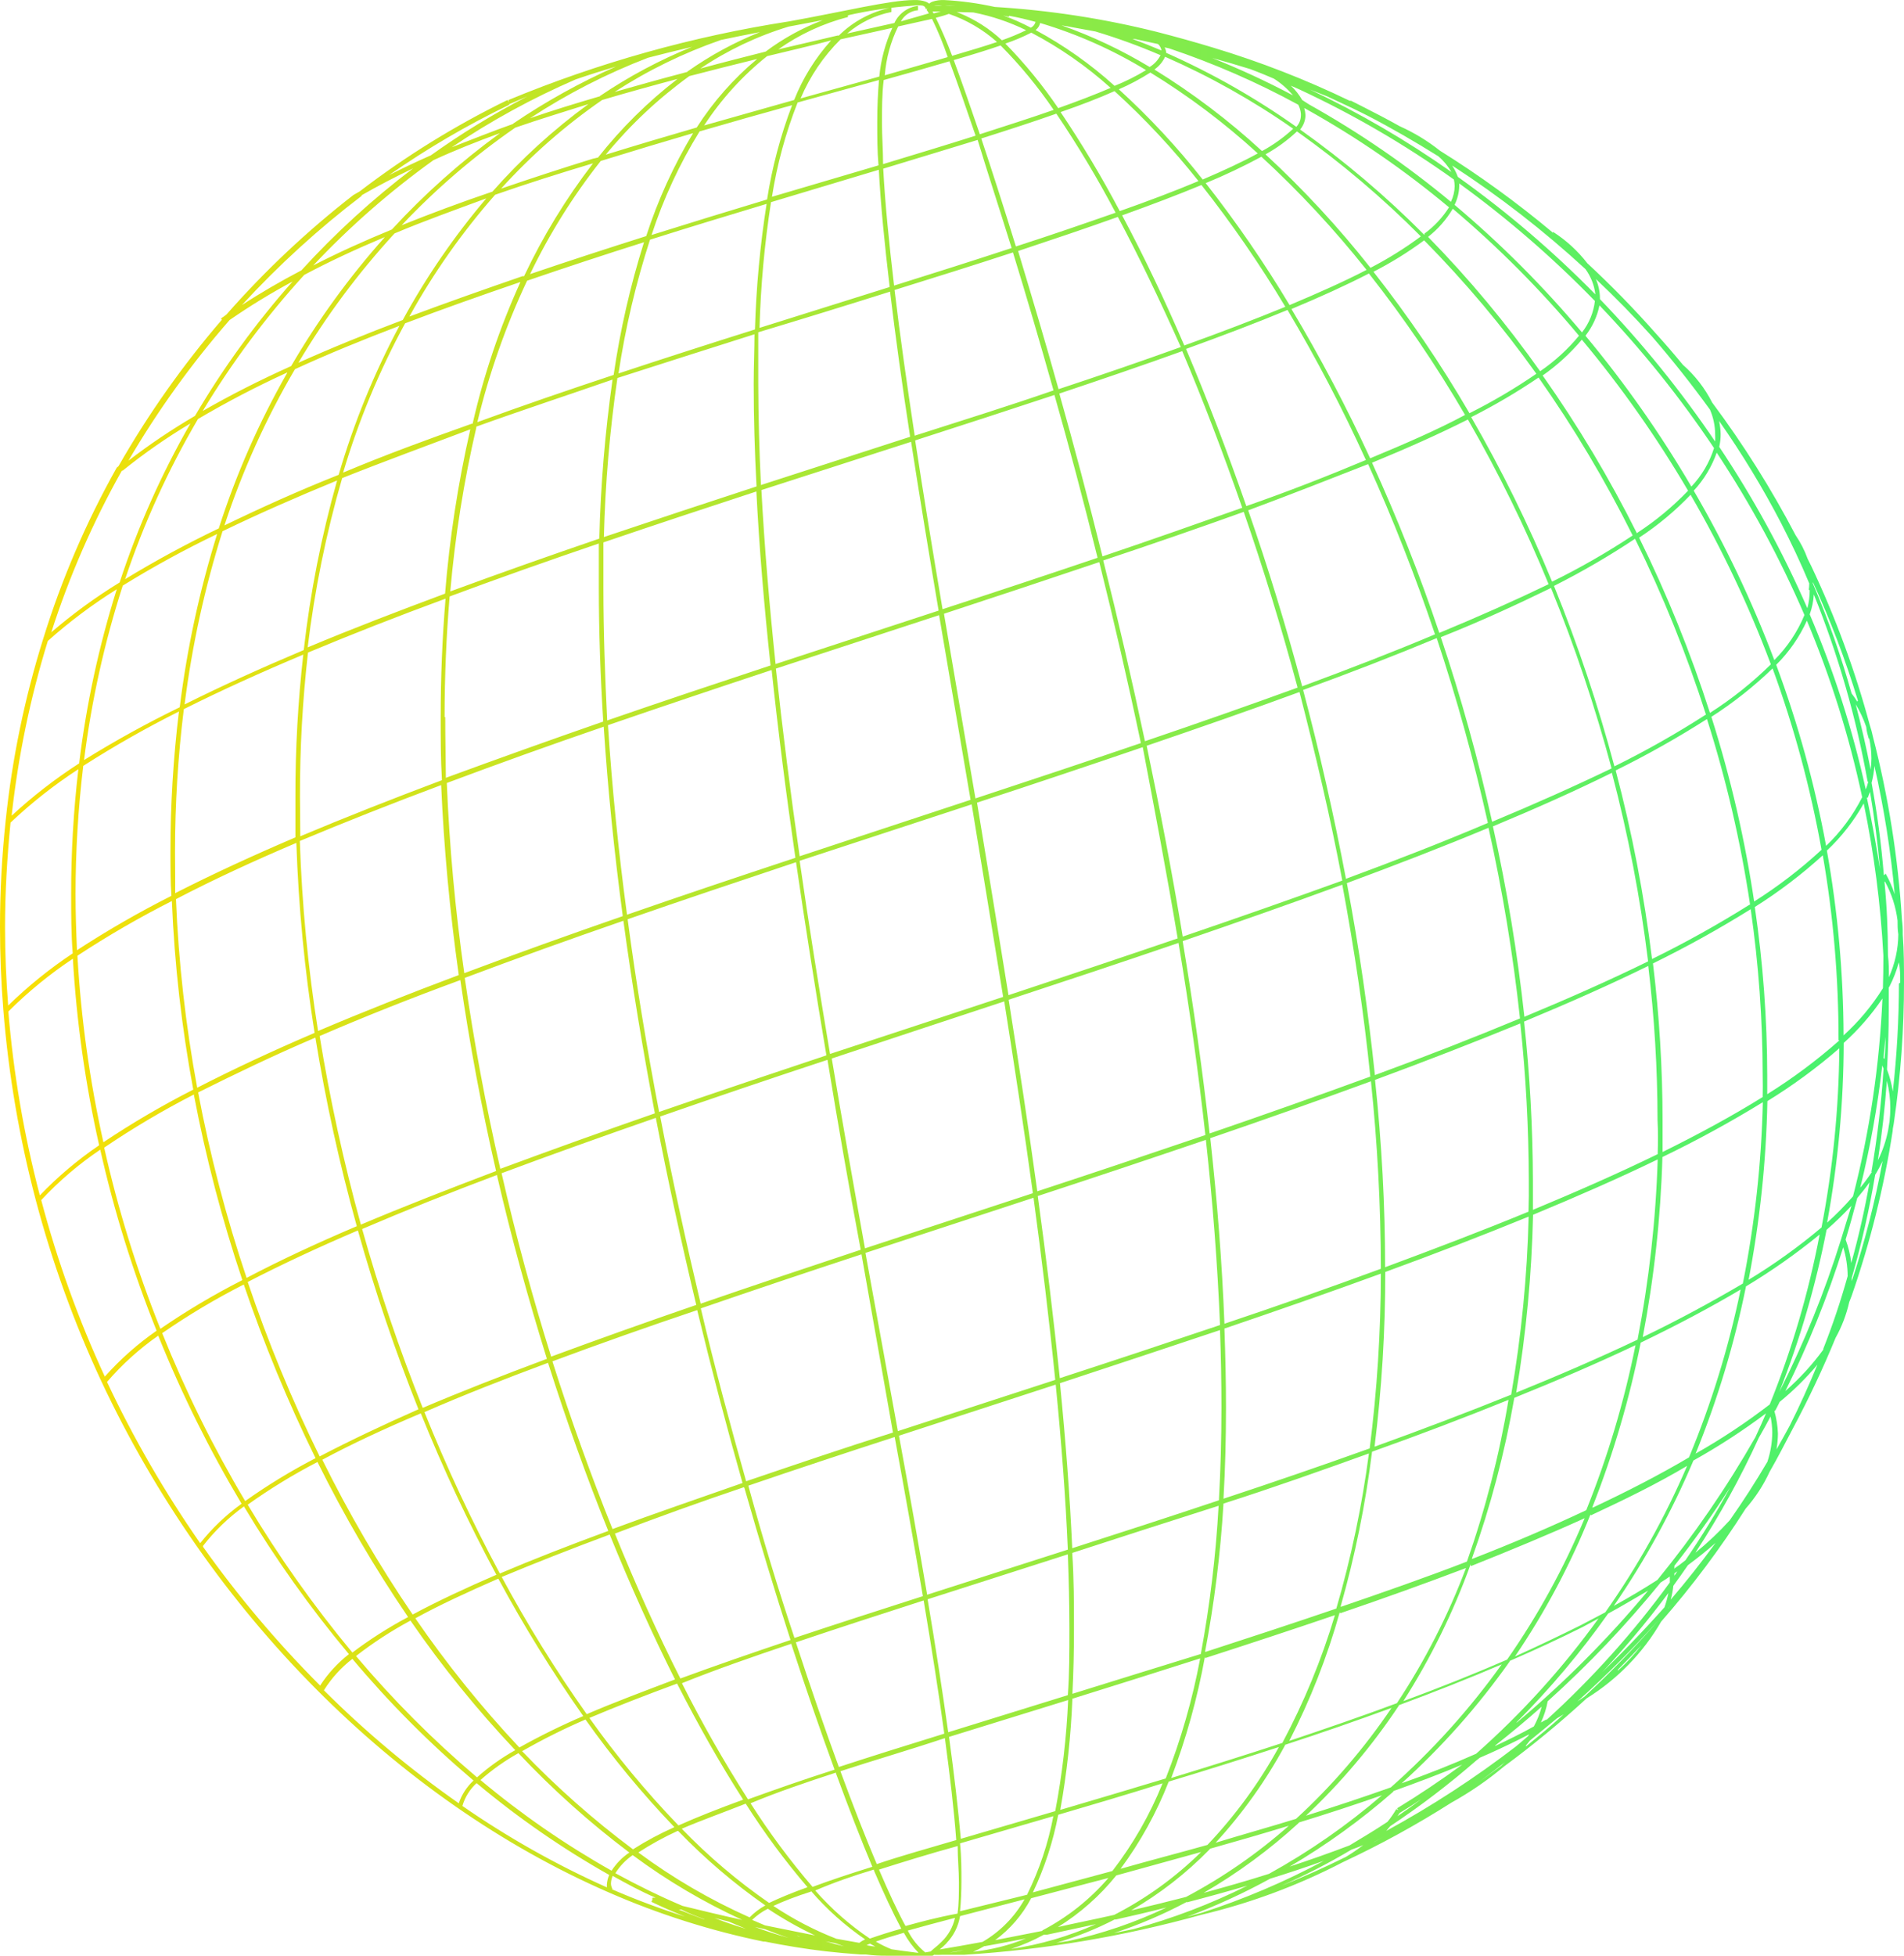<svg width="300" height="308" viewBox="0 0 300 308" fill="none" xmlns="http://www.w3.org/2000/svg">
<path d="M278.823 231.791C280.137 229.514 281.303 227.213 282.543 224.861C285.006 220.258 287.229 215.539 289.213 210.704C290.198 208.936 290.925 207.035 291.37 205.061L291.742 204.096C294.683 195.647 296.85 186.948 298.215 178.108C298.215 177.663 298.363 177.217 298.413 176.747C299.475 169.461 300.006 162.107 300 154.744C300 152.269 300 149.794 299.802 147.146V146.923C299.811 146.236 299.769 145.55 299.678 144.869C299.078 135.143 297.55 125.496 295.115 116.06C294.987 115.439 294.822 114.828 294.619 114.228C292.297 105.594 289.201 97.187 285.369 89.107L284.824 88.018C284.348 86.697 283.706 85.441 282.915 84.28C279.097 76.98 274.702 69.994 269.772 63.391C268.628 61.136 267.063 59.119 265.16 57.451C263.82 55.818 262.432 54.209 261.018 52.65C257.572 48.74 253.931 45.006 250.107 41.463C248.602 39.516 246.774 37.842 244.702 36.513V36.661C239.076 31.945 233.126 27.628 226.897 23.741C224.951 22.195 222.818 20.898 220.549 19.88C218.565 18.767 216.556 17.727 214.548 16.712L212.886 15.871H212.663C205.728 12.524 198.539 9.727 191.164 7.505C188.238 6.614 185.287 5.798 182.311 5.03C173.929 2.932 165.371 1.615 156.745 1.095C154.118 0.512 151.447 0.147 148.76 0.006C148.12 -0.021 147.481 0.071 146.876 0.278C146.702 0.348 146.542 0.448 146.404 0.575C146.254 0.453 146.087 0.353 145.908 0.278C145.304 0.067 144.664 -0.026 144.024 0.006C140.23 0.006 132.642 1.887 124.31 3.372C109.138 5.722 94.303 9.876 80.121 15.747V16.044L79.972 15.747C71.739 19.759 63.93 24.585 56.662 30.152L55.67 30.721C48.427 36.346 41.735 42.644 35.684 49.531C35.411 49.754 35.113 49.952 34.816 50.15L34.965 50.348C28.807 57.499 23.351 65.223 18.672 73.415L18.4 73.638C13.584 82.203 9.693 91.254 6.795 100.64C3.879 109.949 1.902 119.526 0.893 129.227C0.297 134.809 -0.001 140.418 1.11976e-06 146.032C1.11976e-06 150.363 0.174 154.695 0.521 159.001C2.139 179.293 7.38 199.133 15.994 217.585C33.03 253.893 62.316 283.42 95.966 298.048C103.782 301.463 111.936 304.051 120.293 305.77H120.541C123.739 306.413 126.938 306.933 130.112 307.304C131.923 307.502 133.758 307.675 135.593 307.799H136.411C137.537 307.949 138.672 308.015 139.808 307.997H144.941H145.313H145.71H145.859H146.702H146.9C146.9 307.997 147.049 307.997 147.148 307.849C147.578 307.873 148.008 307.873 148.438 307.849H150.124H151.909C164.543 307.057 177.059 304.95 189.254 301.562C197.007 299.725 204.503 296.94 211.572 293.271C217.473 290.516 223.188 287.383 228.682 283.89C231.608 282.266 234.373 280.369 236.94 278.223C241.489 274.874 245.851 271.28 250.008 267.456C254.853 264.453 258.881 260.305 261.737 255.378C266.625 249.794 271.076 243.845 275.054 237.583C276.585 235.845 277.855 233.894 278.823 231.791ZM249.636 267.209L248.545 267.951C253.035 263.924 257.298 259.652 261.316 255.156C257.65 259.387 253.751 263.411 249.636 267.209ZM236.518 278.099L233.121 280.574C234.783 279.336 236.419 278.099 238.081 276.762C237.56 277.109 237.064 277.554 236.518 278.099ZM189.23 301.265L187.047 301.859C191.542 300.178 195.909 298.176 200.116 295.87C202.943 294.995 205.77 294.055 208.596 293.048C202.411 296.365 195.937 299.115 189.254 301.265H189.23ZM12.2 150.512C16.993 147.363 21.961 144.488 27.079 141.899C27.494 151.866 28.621 161.792 30.451 171.599C25.572 174.082 20.844 176.85 16.292 179.89C14.135 170.224 12.766 160.399 12.2 150.512ZM15.622 180.361C12.239 182.659 9.105 185.305 6.274 188.256C3.784 178.765 2.124 169.076 1.314 159.298C4.422 156.2 7.827 153.415 11.481 150.982C12.06 160.871 13.445 170.696 15.622 180.361ZM11.903 140.76C11.908 134.027 12.314 127.299 13.118 120.614C17.99 117.497 23.022 114.639 28.195 112.05C27.299 119.383 26.852 126.764 26.856 134.152C26.856 136.454 26.856 138.78 27.005 141.082C21.891 143.662 16.924 146.521 12.126 149.646C12.002 146.7 11.903 143.755 11.903 140.785V140.76ZM19.342 74.108C22.718 71.388 26.281 68.906 30.005 66.683C25.44 74.631 21.701 83.024 18.846 91.73C15.054 94.054 11.455 96.678 8.084 99.576C10.923 90.745 14.645 82.221 19.193 74.133L19.342 74.108ZM214.3 17.628L215.54 18.247C219.309 20.202 222.979 22.331 226.624 24.608C227.451 25.305 228.148 26.143 228.682 27.083C221.635 22.114 214.167 17.766 206.365 14.089L209.117 15.178L213.134 17.059L214.3 17.628ZM294.371 123.089C294.276 123.512 294.144 123.926 293.974 124.326C291.901 114.88 288.945 105.65 285.146 96.754C285.508 95.742 285.725 94.684 285.791 93.611C289.631 103.126 292.473 113.013 294.272 123.113L294.371 123.089ZM294.52 116.307C294.747 117.34 294.864 118.393 294.867 119.45C294.864 120.038 294.822 120.625 294.743 121.208C294.073 117.767 293.28 114.327 292.387 110.912C293.066 112.038 293.623 113.232 294.049 114.476C294.098 115.119 294.272 115.738 294.445 116.332L294.52 116.307ZM296.999 138.83C298.043 140.732 298.716 142.815 298.983 144.968C298.983 145.686 298.983 146.428 299.107 147.146C299.082 149.476 298.575 151.776 297.619 153.903C297.619 152.739 297.619 151.626 297.471 150.462C297.471 146.601 297.297 142.716 296.925 138.854L296.999 138.83ZM297.719 176.623L297.495 178.009C297.172 179.65 296.63 181.24 295.884 182.737C296.528 178.579 296.999 174.42 297.297 170.213C297.664 171.619 297.848 173.066 297.843 174.519C297.839 175.222 297.798 175.925 297.719 176.623ZM291.693 198.898C291.545 197.638 291.246 196.399 290.8 195.211C291.47 193.033 292.065 190.855 292.635 188.677C293.329 187.86 293.974 187.043 294.569 186.202C293.809 190.525 292.85 194.757 291.693 198.898ZM267.218 244.389C270.974 238.65 274.29 232.635 277.137 226.396C277.781 225.307 278.377 224.193 278.972 223.079C279.141 223.894 279.232 224.723 279.244 225.554C279.233 227.136 278.974 228.706 278.476 230.207C276.624 233.359 274.649 236.428 272.549 239.414C270.883 241.243 269.085 242.947 267.168 244.513L267.218 244.389ZM27.575 134.177C27.575 126.656 28.039 119.143 28.963 111.679C34.89 108.709 41.189 105.863 47.785 103.09C46.948 110.486 46.535 117.923 46.545 125.366C46.545 127.519 46.545 129.697 46.545 131.875C39.874 134.721 33.526 137.642 27.6 140.661C27.624 138.557 27.575 136.379 27.575 134.177ZM124.806 16.564C122.976 21.363 121.654 26.34 120.863 31.414C114.945 33.196 108.878 35.06 102.662 37.008C104.528 31.291 107.067 25.817 110.225 20.697C115.217 19.245 120.078 17.867 124.806 16.564ZM149.603 9.659C150.868 13.074 152.257 17.084 153.72 21.365C149.058 22.851 144.173 24.311 139.139 25.845C139.139 23.593 138.965 21.44 138.965 19.385C138.965 17.331 138.965 14.732 139.238 12.604C142.908 11.589 146.38 10.599 149.578 9.659H149.603ZM284.328 96.829C283.227 99.494 281.608 101.917 279.567 103.957C276.087 94.725 271.841 85.801 266.871 77.276C268.473 75.546 269.705 73.508 270.491 71.287C275.843 79.376 280.466 87.923 284.303 96.829H284.328ZM293.429 125.514C291.981 128.386 290.052 130.989 287.725 133.211C285.936 123.498 283.306 113.959 279.864 104.699C281.886 102.693 283.525 100.337 284.7 97.745C288.467 106.708 291.381 116.006 293.404 125.514H293.429ZM290.081 195.186C287.512 203.443 284.261 211.473 280.36 219.194C283.618 210.933 286.108 202.391 287.8 193.676C289.171 192.483 290.479 191.219 291.718 189.889C291.147 191.671 290.627 193.429 290.081 195.186ZM261.142 248.819C258.985 250.205 256.704 251.567 254.273 252.903C259.22 245.715 263.424 238.044 266.821 230.009C270.794 227.793 274.613 225.312 278.253 222.584C277.732 223.847 277.161 225.059 276.591 226.322C272.076 234.236 266.908 241.761 261.142 248.819ZM240.759 273.421L238.899 275.005C232.432 279.98 225.583 284.44 218.416 288.345L219.036 287.603C223.779 284.453 228.31 280.997 232.6 277.257L233.171 276.812L234.807 276.094C236.94 275.129 238.998 274.139 240.957 273.124L240.759 273.421ZM220.524 285.524C221.665 284.831 222.83 284.088 223.946 283.346C222.731 284.262 221.466 285.153 220.202 286.019L220.524 285.524ZM164.234 304.087L156.795 305.547C159.167 303.805 161.11 301.545 162.473 298.939L174.649 295.746C171.733 299.135 168.199 301.941 164.234 304.012V304.087ZM145.784 307.477C144.632 306.539 143.694 305.366 143.032 304.037C145.214 303.418 147.743 302.75 150.471 302.032C150.159 303.455 149.435 304.755 148.388 305.77C147.973 306.183 147.535 306.571 147.074 306.933L146.628 307.329L145.784 307.477ZM118.507 302.354C119.24 301.646 120.076 301.054 120.987 300.597C123.358 302.182 125.845 303.589 128.426 304.804L125.822 304.285L120.541 303.22L118.507 302.354ZM47.264 125.465C47.246 117.881 47.668 110.303 48.529 102.769C55.439 99.881 62.663 97.052 70.202 94.279C69.689 100.417 69.433 106.646 69.433 112.966C69.433 116.233 69.433 119.525 69.631 122.866C61.87 125.786 54.431 128.707 47.314 131.702C47.314 129.598 47.264 127.519 47.264 125.465ZM203.736 15.029C199.607 12.835 195.36 10.869 191.015 9.139C193.024 9.683 195.057 10.277 197.041 10.896C198.281 11.366 199.521 11.861 200.711 12.381C201.85 13.103 202.871 13.996 203.736 15.029ZM248.793 52.872C247.025 55.015 244.963 56.898 242.668 58.466C237.355 50.956 231.451 43.88 225.012 37.305C226.575 36.082 227.895 34.58 228.906 32.874C236.1 38.956 242.753 45.647 248.793 52.872ZM229.178 32.28C229.636 31.363 229.89 30.359 229.922 29.335C229.922 29.186 229.922 29.038 229.922 28.89C237.567 34.436 244.719 40.63 251.298 47.403C251.088 49.208 250.384 50.92 249.264 52.353C243.162 45.088 236.442 38.364 229.178 32.255V32.28ZM289.783 163.877C286.248 167 282.457 169.824 278.451 172.317C278.451 171.327 278.451 170.337 278.451 169.371C278.439 160.492 277.784 151.625 276.492 142.839C280.297 140.446 283.882 137.721 287.204 134.696C288.869 144.301 289.699 154.031 289.684 163.778L289.783 163.877ZM267.168 228.92C270.627 220.408 273.284 211.591 275.103 202.586C279.164 200.147 283.043 197.417 286.709 194.419C284.969 203.572 282.336 212.533 278.848 221.174C275.143 224.028 271.24 226.617 267.168 228.92ZM162.746 298.023C164.592 294.133 165.933 290.025 166.738 285.796C172.045 284.237 177.525 282.628 183.179 280.846C181.19 285.79 178.528 290.437 175.269 294.657L162.746 298.023ZM151.265 300.993C151.413 299.508 151.488 297.924 151.488 296.216C151.488 294.508 151.488 292.405 151.265 290.301L165.97 286.019C165.155 290.312 163.762 294.474 161.828 298.394L151.265 300.993ZM70.053 112.892C70.053 106.481 70.326 100.145 70.846 93.933C78.633 91.037 86.494 88.265 94.354 85.592C94.354 87.919 94.354 90.245 94.354 92.621C94.354 99.477 94.602 106.481 95.049 113.634C86.783 116.505 78.517 119.459 70.251 122.495C70.227 119.351 70.152 116.159 70.152 112.966L70.053 112.892ZM75.012 67.203C82.204 64.604 89.395 62.253 96.512 59.778C95.334 68.08 94.638 76.443 94.429 84.825C86.593 87.498 78.765 90.27 70.946 93.141C71.707 84.434 73.082 75.791 75.062 67.277L75.012 67.203ZM118.879 52.551C118.879 55.026 118.755 57.748 118.755 60.421C118.755 65.668 118.904 71.064 119.202 76.608C111.217 79.215 103.199 81.871 95.148 84.577C95.361 76.194 96.073 67.83 97.281 59.53C104.596 57.179 111.812 54.877 118.929 52.625L118.879 52.551ZM140.23 45.843C141.106 53.12 142.164 60.768 143.404 68.787L119.896 76.385C119.631 70.907 119.491 65.586 119.474 60.421C119.474 57.674 119.474 54.976 119.474 52.328C126.641 50.175 133.534 48.046 140.279 45.918L140.23 45.843ZM183.005 7.951C181.493 7.307 179.955 6.689 178.443 6.144H178.815L182.46 6.936C182.754 7.201 182.947 7.56 183.005 7.951ZM223.872 37.23C221.364 39.091 218.711 40.746 215.937 42.18C210.902 35.799 205.372 29.824 199.397 24.311C201.193 23.315 202.858 22.101 204.356 20.697C211.325 25.638 217.854 31.17 223.872 37.23ZM242.073 58.862C238.708 61.173 235.187 63.249 231.534 65.074C227.015 57.309 221.961 49.865 216.408 42.799C219.201 41.371 221.872 39.715 224.392 37.849C230.834 44.375 236.746 51.401 242.073 58.862ZM257.249 84.33C253.177 87.023 248.936 89.453 244.553 91.606C240.885 82.696 236.627 74.039 231.807 65.693C235.476 63.844 239.021 61.761 242.42 59.456C247.986 67.361 252.943 75.676 257.249 84.33ZM268.73 112.57C264.104 115.548 259.31 118.258 254.373 120.688C251.797 111.027 248.616 101.538 244.85 92.275C249.253 90.058 253.518 87.579 257.621 84.85C262.034 93.8 265.772 103.065 268.805 112.57H268.73ZM275.674 142.468C270.702 145.588 265.57 148.447 260.299 151.032C259.066 141.014 257.152 131.091 254.571 121.331C259.51 118.899 264.312 116.197 268.954 113.238C271.992 122.786 274.264 132.56 275.748 142.468H275.674ZM250.876 237.41C254.195 229.001 256.752 220.312 258.514 211.447C264.118 208.749 269.375 205.977 274.26 203.081C272.393 212.129 269.669 220.98 266.127 229.514C261.44 232.286 256.332 234.91 251 237.41H250.876ZM231.906 245.478C234.86 237.237 237.1 228.758 238.601 220.134C245.297 217.436 251.694 214.689 257.695 211.843C255.915 220.725 253.317 229.425 249.934 237.83C244.247 240.503 238.279 243.053 232.03 245.478H231.906ZM211.225 253.027C213.503 245.031 215.161 236.873 216.184 228.623C223.624 225.975 230.716 223.277 237.684 220.456C236.248 229.119 234.057 237.641 231.137 245.924C224.74 248.399 218.119 250.701 211.349 253.027H211.225ZM189.874 260.13C191.34 252.42 192.309 244.625 192.776 236.791C200.537 234.316 208.2 231.593 215.689 228.896C214.606 237.157 212.889 245.324 210.555 253.324C203.811 255.626 196.942 257.878 189.998 260.13H189.874ZM95.074 92.695C95.074 90.22 95.074 87.745 95.074 85.419C103.133 82.672 111.167 80.023 119.177 77.4C119.623 86.211 120.392 95.344 121.409 104.798C112.804 107.645 104.199 110.516 95.669 113.461C95.322 106.407 95.074 99.452 95.074 92.695ZM176.137 34.161C179.509 40.497 182.782 47.353 186.056 54.654C180.005 56.832 173.582 59.043 166.788 61.288C164.655 53.64 162.498 46.437 160.415 39.532C165.92 37.701 171.227 35.919 176.137 34.161ZM163.167 4.733C163.536 4.463 163.792 4.066 163.887 3.62C169.746 5.369 175.355 7.865 180.575 11.045C178.994 12.006 177.335 12.834 175.616 13.52C171.835 10.102 167.656 7.152 163.167 4.733ZM168.127 4.139L172.591 4.956C176.082 6.002 179.51 7.25 182.857 8.693C182.47 9.458 181.877 10.101 181.146 10.55C176.751 7.899 172.099 5.702 167.259 3.991L168.127 4.139ZM181.245 11.416C187.286 15.114 192.958 19.382 198.181 24.162C195.702 25.523 192.8 26.86 189.502 28.271C185.498 23.179 181.077 18.427 176.285 14.064C178.014 13.314 179.681 12.429 181.27 11.416H181.245ZM261.167 181.771C255.067 184.741 248.496 187.637 241.528 190.533C241.528 188.998 241.528 187.464 241.528 185.905C241.505 177.545 241.042 169.193 240.139 160.882C247.107 157.986 253.653 155.091 259.704 152.121C260.671 160.178 261.159 168.285 261.167 176.4C261.266 178.207 261.242 179.989 261.192 181.771H261.167ZM168.97 266.739C169.144 263.422 169.218 260.007 169.218 256.517C169.218 252.631 169.218 248.646 168.945 244.562C176.533 242.087 184.245 239.612 192.007 237.137C191.573 244.969 190.637 252.765 189.205 260.477C182.361 262.581 175.616 264.684 168.995 266.739H168.97ZM149.405 272.802C148.479 266.202 147.396 259.223 146.156 251.864L168.251 244.785C168.4 248.795 168.499 252.705 168.499 256.517C168.499 260.328 168.499 263.571 168.251 266.961L149.405 272.802ZM147.967 96.878C149.578 106.432 151.265 116.134 152.926 125.96L125.996 134.845C124.558 124.945 123.31 115.094 122.252 105.293L147.967 96.878ZM215.193 72.45C209.291 74.925 202.992 77.4 196.371 79.702C193.346 71.006 190.18 62.756 186.874 54.951C192.552 52.897 197.909 50.868 202.868 48.813C207.414 56.461 211.537 64.352 215.217 72.45H215.193ZM240.808 190.83C233.543 193.825 225.93 196.72 218.243 199.567C218.243 189.914 217.714 180.08 216.656 170.064C224.574 167.144 232.204 164.182 239.544 161.179C240.419 169.401 240.866 177.662 240.883 185.929C240.908 187.563 240.883 189.196 240.833 190.83H240.808ZM192.453 221.644C192.453 226.594 192.321 231.47 192.057 236.271C184.295 238.87 176.558 241.37 168.945 243.82C168.573 235.553 167.904 226.866 167.011 217.832C175.277 215.11 183.683 212.321 192.23 209.467C192.379 213.575 192.453 217.659 192.453 221.644ZM195.95 80.568C199.058 89.527 201.893 98.767 204.455 108.288C196.735 111.093 188.717 113.906 180.402 116.728C178.352 107.042 176.161 97.555 173.83 88.265C181.501 85.708 188.874 83.158 195.95 80.617V80.568ZM186.353 148.21C195.007 145.24 203.414 142.295 211.498 139.325C213.382 149.448 214.895 159.57 215.912 169.545C207.646 172.564 199.206 175.551 190.593 178.504C189.478 168.555 188.039 158.432 186.353 148.26V148.21ZM186.353 147.492C184.667 137.32 182.733 127.296 180.674 117.446C189.006 114.599 197.066 111.803 204.753 108.981C207.233 118.634 209.588 128.534 211.498 138.681C203.331 141.635 194.908 144.588 186.229 147.542L186.353 147.492ZM185.684 147.74C176.756 150.784 167.805 153.779 158.902 156.724C157.249 146.494 155.596 136.388 153.943 126.405C162.705 123.534 171.408 120.622 180.055 117.668C181.939 127.568 183.849 137.617 185.56 147.789L185.684 147.74ZM185.684 148.458C187.395 158.605 188.808 168.728 189.924 178.752C181.046 181.771 172.194 184.741 163.44 187.612C162.076 177.712 160.539 167.614 158.927 157.442C167.805 154.521 176.757 151.551 185.659 148.507L185.684 148.458ZM189.998 179.47C191.089 189.37 191.833 199.105 192.23 208.675C183.716 211.546 175.302 214.334 166.986 217.04C166.011 207.668 164.854 198.106 163.515 188.355C172.276 185.484 181.096 182.539 189.974 179.519L189.998 179.47ZM192.924 208.427C192.552 198.849 191.784 189.097 190.693 179.247C199.372 176.277 207.811 173.29 216.011 170.287C217.031 180.055 217.553 189.869 217.573 199.69V199.814C209.555 202.768 201.331 205.655 192.9 208.477L192.924 208.427ZM216.631 169.272C215.589 159.372 214.151 149.2 212.217 139.077C219.979 136.206 227.467 133.31 234.535 130.365C236.744 140.273 238.4 150.296 239.494 160.387C232.154 163.44 224.525 166.418 216.606 169.322L216.631 169.272ZM212.068 138.359C210.159 128.286 207.902 118.386 205.323 108.659C212.762 105.962 219.706 103.264 226.376 100.492C229.551 110.052 232.241 119.767 234.435 129.598C227.294 132.642 219.805 135.538 212.043 138.409L212.068 138.359ZM205.174 108.09C202.629 98.586 199.793 89.346 196.669 80.37C203.315 77.895 209.638 75.42 215.565 73.093C219.527 81.846 223.044 90.792 226.103 99.898C219.483 102.694 212.44 105.392 205.174 108.09ZM195.776 79.949C188.783 82.424 181.394 85.023 173.706 87.622C171.475 78.662 169.21 70.115 166.912 61.98C173.706 59.703 180.179 57.501 186.279 55.298C189.552 63.036 192.701 71.254 195.727 79.949H195.776ZM173.21 88.537C175.517 97.819 177.724 107.348 179.757 117.025C171.127 119.97 162.399 122.866 153.695 125.737C152.009 115.837 150.347 106.184 148.735 96.655C156.935 93.966 165.077 91.26 173.161 88.537H173.21ZM153.1 126.677C154.753 136.676 156.406 146.783 158.059 156.996C148.959 160.016 139.858 162.986 130.782 165.981C129.071 155.784 127.434 145.636 125.996 135.563L153.1 126.677ZM158.233 157.714C159.845 167.886 161.382 177.984 162.746 187.909L136.287 196.597C134.526 186.82 132.741 176.796 131.055 166.698C140.007 163.704 149.082 160.734 158.208 157.714H158.233ZM162.845 188.627C164.159 198.354 165.325 207.932 166.267 217.313L141.47 225.381L136.361 197.314L162.845 188.627ZM166.342 218.055C167.234 227.114 167.904 235.776 168.251 244.043L146.082 251.146C144.743 243.226 143.255 234.86 141.643 226.099L166.342 218.055ZM192.949 209.219C201.331 206.373 209.564 203.502 217.573 200.581C217.56 209.783 216.972 218.975 215.813 228.104C208.258 230.81 200.579 233.45 192.776 236.024C193.048 231.346 193.172 226.569 193.172 221.644C193.172 217.585 193.073 213.427 192.924 209.219H192.949ZM218.292 200.309C226.029 197.488 233.551 194.584 240.858 191.597C240.629 200.999 239.709 210.372 238.105 219.639C231.113 222.461 223.921 225.183 216.581 227.831C217.716 218.701 218.279 209.509 218.267 200.309H218.292ZM241.577 191.3C248.496 188.429 255.067 185.558 261.192 182.588C260.894 192.12 259.832 201.613 258.018 210.976C252.017 213.823 245.619 216.595 238.899 219.317C240.458 210.054 241.345 200.691 241.552 191.3H241.577ZM240.188 160.14C239.092 150.057 237.436 140.042 235.229 130.142C241.949 127.346 248.223 124.549 253.976 121.703C256.546 131.463 258.452 141.386 259.679 151.403C253.678 154.348 247.132 157.244 240.164 160.14H240.188ZM235.105 129.425C232.925 119.596 230.227 109.888 227.021 100.343C233.27 97.868 239.048 95.195 244.379 92.596C248.154 101.859 251.342 111.349 253.926 121.01C248.074 123.831 241.8 126.628 235.08 129.425H235.105ZM226.798 99.725C223.727 90.596 220.184 81.633 216.184 72.871C221.714 70.594 226.773 68.341 231.286 66.064C236.098 74.419 240.348 83.084 244.007 92.002C238.775 94.527 232.997 97.101 226.773 99.675L226.798 99.725ZM215.887 72.177C212.176 64.126 208.037 56.277 203.488 48.665C208.001 46.784 212.093 44.928 215.689 43.071C221.256 50.133 226.319 57.576 230.84 65.347C226.401 67.722 221.367 69.9 215.887 72.177ZM203.191 48.046C199.193 41.374 194.779 34.959 189.974 28.84C192.971 27.608 195.901 26.22 198.752 24.682C204.729 30.184 210.267 36.142 215.317 42.502C211.746 44.358 207.654 46.165 203.191 48.046ZM189.304 29.137C194.115 35.243 198.529 41.65 202.521 48.318C197.562 50.348 192.255 52.377 186.601 54.407C183.46 47.097 180.195 40.266 176.806 33.914C181.294 32.305 185.485 30.721 189.304 29.137ZM172.938 87.844C164.887 90.567 156.745 93.265 148.512 95.938C146.95 86.706 145.487 77.821 144.197 69.356C151.637 66.963 158.952 64.579 166.143 62.203C168.458 70.321 170.722 78.868 172.938 87.844ZM147.892 96.16L122.202 104.576C121.21 95.121 120.441 85.963 119.97 77.177L143.553 69.579C144.875 78.06 146.322 86.92 147.892 96.16ZM121.582 105.516C122.624 115.268 123.872 125.126 125.327 135.092C116.424 138.038 107.547 141.008 98.793 144.052C97.454 134.152 96.437 124.079 95.793 114.203C104.348 111.258 112.977 108.362 121.582 105.516ZM125.426 135.785C126.897 145.867 128.492 156.006 130.212 166.203C121.309 169.173 112.506 172.119 103.852 175.113C101.918 165.015 100.231 154.868 98.892 144.77C107.646 141.726 116.523 138.755 125.426 135.785ZM130.385 166.921C132.038 177.069 133.782 187.035 135.617 196.819C127.062 199.666 118.631 202.462 110.398 205.309C108.117 195.706 105.96 185.88 104.025 175.831C112.655 172.828 121.425 169.858 130.336 166.921H130.385ZM135.741 197.537L140.701 225.604C132.815 228.079 125.079 230.727 117.565 233.276C115.085 224.465 112.605 215.357 110.423 206.051C118.73 203.18 127.162 200.359 135.741 197.537ZM140.974 226.322C142.586 235.083 144.073 243.449 145.412 251.369C138.395 253.621 131.625 255.799 125.178 257.952C122.698 250.527 120.218 242.434 117.912 233.969C125.351 231.42 133.063 228.871 140.924 226.322H140.974ZM145.536 252.062C146.776 259.487 147.892 266.466 148.785 273.025C142.933 274.832 137.403 276.564 132.171 278.272C129.939 272.184 127.682 265.625 125.401 258.645C131.774 256.492 138.494 254.314 145.487 252.062H145.536ZM148.884 273.743C149.678 279.683 150.322 285.054 150.67 289.781C146.156 291.118 141.99 292.256 138.147 293.568C136.361 289.344 134.452 284.468 132.419 278.94C137.552 277.257 143.181 275.624 148.835 273.743H148.884ZM149.578 273.52L168.301 267.729C168.046 273.603 167.366 279.451 166.267 285.227L151.389 289.583C150.967 284.831 150.347 279.46 149.529 273.52H149.578ZM169.02 267.506C175.591 265.452 182.311 263.348 189.106 261.17C187.895 267.629 186.076 273.96 183.675 280.079C177.972 281.811 172.417 283.445 167.061 285.029C168.101 279.239 168.739 273.384 168.97 267.506H169.02ZM274.607 202.141C269.648 205.061 264.49 207.858 258.836 210.58C260.627 201.224 261.664 191.739 261.936 182.217C267.353 179.608 272.633 176.725 277.757 173.579C277.538 183.173 276.484 192.729 274.607 202.141ZM277.781 172.737C272.971 175.732 267.664 178.603 261.961 181.425C261.961 179.742 261.961 178.084 261.961 176.475C261.953 168.202 261.448 159.937 260.448 151.725C265.723 149.141 270.863 146.291 275.847 143.186C277.091 151.834 277.721 160.56 277.732 169.297C277.757 170.46 277.757 171.673 277.732 172.737H277.781ZM198.851 23.791C193.623 18.976 187.943 14.675 181.89 10.946C182.622 10.441 183.204 9.748 183.576 8.941C190.66 12.049 197.421 15.846 203.761 20.276C202.275 21.645 200.626 22.825 198.851 23.791ZM158.977 2.654V2.481C160.39 2.729 161.779 3.075 163.167 3.446C163.115 3.643 163.022 3.826 162.894 3.984C162.766 4.142 162.605 4.271 162.424 4.362C161.016 3.617 159.558 2.972 158.059 2.432L158.977 2.654ZM162.473 5.129C166.995 7.501 171.201 10.428 174.996 13.841C172.516 14.906 169.788 15.945 166.738 17.034C164.268 13.404 161.479 10 158.406 6.862C159.802 6.394 161.162 5.823 162.473 5.154V5.129ZM175.591 14.336C180.384 18.696 184.813 23.439 188.833 28.518C185.064 30.102 180.922 31.662 176.434 33.245C173.604 27.888 170.491 22.683 167.11 17.653C170.26 16.564 173.086 15.475 175.591 14.361V14.336ZM175.789 33.493C170.83 35.225 165.672 37.008 160.068 38.814C158.134 32.553 156.299 26.86 154.612 21.811C158.902 20.45 162.87 19.163 166.441 17.9C169.84 22.932 172.961 28.146 175.789 33.518V33.493ZM159.597 39.73C161.704 46.561 163.837 53.838 165.994 61.486C158.853 63.961 151.537 66.237 144.123 68.614C142.908 60.594 141.817 52.947 140.949 45.67C147.322 43.69 153.546 41.735 159.597 39.755V39.73ZM95.123 114.426C95.768 124.326 96.785 134.226 98.124 144.275C89.692 147.195 81.336 150.19 73.153 153.259C71.729 143.329 70.811 133.334 70.4 123.311C78.55 120.259 86.783 117.305 95.098 114.451L95.123 114.426ZM98.223 144.993C99.587 155.091 101.273 165.213 103.182 175.336C94.916 178.207 86.799 181.12 78.831 184.073C76.55 174.173 74.665 164.001 73.227 154.002C81.41 150.933 89.734 147.938 98.198 145.017L98.223 144.993ZM103.331 176.029C105.265 186.078 107.398 195.829 109.704 205.507C101.885 208.196 94.263 210.91 86.841 213.649C83.915 204.319 81.286 194.666 79.03 184.766C86.915 181.821 95.049 178.925 103.306 176.054L103.331 176.029ZM109.853 206.323C112.118 215.679 114.498 224.754 116.995 233.549C109.952 236.024 103.108 238.35 96.512 240.8C93.09 232.303 89.932 223.5 87.039 214.392C94.445 211.636 102.05 208.947 109.853 206.323ZM117.292 234.316C119.706 242.78 122.128 250.766 124.558 258.274C118.458 260.328 112.655 262.333 107.2 264.338C103.629 257.284 100.182 249.636 96.884 241.518C103.397 239.027 110.167 236.593 117.193 234.217L117.292 234.316ZM124.731 259.066C127.013 266.046 129.269 272.604 131.501 278.693C126.542 280.277 122.103 281.836 117.862 283.371C114.079 277.456 110.603 271.351 107.448 265.08C112.853 262.902 118.631 260.898 124.682 258.868L124.731 259.066ZM131.749 279.361C133.782 284.88 135.667 289.756 137.452 293.989C134.03 295.053 130.881 296.092 128.029 297.157C124.466 293.003 121.201 288.603 118.259 283.989C122.4 282.257 126.914 280.722 131.699 279.163L131.749 279.361ZM137.725 294.632C139.238 298.147 140.651 301.191 142.015 303.74C140.155 304.26 138.544 304.78 137.056 305.299C133.872 303.157 130.979 300.611 128.451 297.726C131.278 296.513 134.353 295.424 137.676 294.434L137.725 294.632ZM137.08 306.091L137.924 306.562C137.457 306.512 136.994 306.437 136.535 306.339L137.08 306.091ZM144.52 307.527L142.04 307.205L140.478 306.982C139.621 306.643 138.792 306.237 137.998 305.77C139.263 305.324 140.751 304.854 142.412 304.384C143.031 305.533 143.807 306.591 144.718 307.527H144.52ZM142.784 303.517C141.42 301.042 140.007 297.949 138.494 294.434C142.263 293.246 146.38 291.959 150.893 290.722C150.893 292.726 151.091 294.632 151.091 296.414C151.091 298.196 151.091 299.854 150.868 301.364C147.644 301.958 144.991 302.676 142.66 303.319L142.784 303.517ZM189.899 261.12C196.793 258.893 203.637 256.641 210.332 254.364C208.248 261.329 205.473 268.069 202.05 274.485C196.247 276.391 190.37 278.223 184.543 280.005C186.892 273.819 188.669 267.432 189.85 260.922L189.899 261.12ZM211.151 254.067C217.896 251.773 224.508 249.397 230.989 246.938C228.167 254.417 224.516 261.556 220.102 268.224C214.597 270.278 208.894 272.233 203.141 274.164C206.474 267.684 209.141 260.884 211.101 253.869L211.151 254.067ZM231.757 246.641C237.957 244.166 243.958 241.691 249.686 239.093C246.425 246.935 242.326 254.403 237.461 261.368C232.278 263.62 226.798 265.798 221.119 267.902C225.431 261.134 228.982 253.913 231.708 246.369L231.757 246.641ZM250.653 238.647C255.96 236.172 261.043 233.697 265.829 230.851C262.349 238.968 258.028 246.699 252.934 253.918L249.116 255.923C245.809 257.573 242.338 259.223 238.701 260.873C243.464 253.864 247.454 246.363 250.603 238.499L250.653 238.647ZM275.45 201.893C277.274 192.501 278.286 182.97 278.476 173.406C282.476 170.949 286.266 168.168 289.808 165.09C289.733 174.56 288.795 184.004 287.006 193.305C283.361 196.375 279.481 199.156 275.401 201.621L275.45 201.893ZM276.442 142.32C274.973 132.344 272.701 122.503 269.648 112.892C273.106 110.673 276.337 108.119 279.294 105.269C282.686 114.549 285.267 124.105 287.006 133.83C283.724 136.861 280.171 139.586 276.393 141.973L276.442 142.32ZM269.425 112.273C266.394 102.811 262.664 93.587 258.266 84.676C261.216 82.738 263.937 80.471 266.375 77.92C271.329 86.454 275.559 95.387 279.021 104.625C276.099 107.502 272.882 110.065 269.425 112.273ZM257.943 84.033C253.618 75.372 248.644 67.049 243.065 59.134C245.36 57.529 247.436 55.632 249.24 53.491C255.467 60.945 261.066 68.9 265.978 77.276C263.565 79.796 260.869 82.03 257.943 83.934V84.033ZM224.442 37.008C218.4 30.923 211.846 25.366 204.852 20.4C205.381 19.767 205.678 18.972 205.695 18.148C205.675 17.762 205.609 17.38 205.497 17.009L205.993 17.282C213.896 21.699 221.368 26.845 228.31 32.651C227.294 34.261 225.982 35.663 224.442 36.785V37.008ZM204.976 18.148C204.976 18.827 204.719 19.481 204.257 19.979C197.827 15.421 190.957 11.516 183.749 8.322C183.732 8.019 183.647 7.723 183.501 7.456L184.245 7.629C191.261 9.987 198.056 12.951 204.554 16.49C204.789 16.936 204.932 17.424 204.976 17.925V18.148ZM153.372 1.961C156.252 2.526 159.045 3.467 161.68 4.758C160.439 5.361 159.164 5.889 157.861 6.342C155.909 4.52 153.64 3.069 151.165 2.06L150.744 1.887L153.372 1.961ZM157.662 7.159C160.754 10.278 163.552 13.675 166.019 17.306C162.523 18.544 158.58 19.781 154.389 21.143C152.901 16.787 151.537 12.876 150.273 9.461C153.1 8.644 155.579 7.877 157.662 7.159ZM159.398 39.062C153.372 41.042 147.198 42.997 140.875 44.977C140.081 38.27 139.461 32.132 139.164 26.563C144.247 25.029 149.083 23.544 154.042 22.034C155.579 27.108 157.439 32.775 159.398 39.062ZM140.18 45.2L119.673 51.635C119.854 45.003 120.459 38.39 121.483 31.835L138.469 26.736C138.767 32.355 139.387 38.493 140.18 45.2ZM118.954 51.882C111.886 54.11 104.695 56.412 97.454 58.812C98.527 51.668 100.186 44.624 102.414 37.75C108.663 35.77 114.812 33.914 120.789 32.107C119.76 38.654 119.147 45.259 118.954 51.882ZM96.636 59.06C89.544 61.411 82.377 63.861 75.211 66.485C77.062 58.815 79.688 51.352 83.047 44.21C89.263 42.081 95.404 40.06 101.471 38.146C99.317 44.978 97.717 51.972 96.685 59.06H96.636ZM74.318 66.733C67.35 69.207 60.58 71.683 54.059 74.43C56.49 66.275 59.764 58.395 63.829 50.917C69.681 48.69 75.781 46.536 82.005 44.408C78.742 51.576 76.216 59.056 74.467 66.733H74.318ZM74.12 67.549C72.168 76.089 70.834 84.757 70.127 93.487C62.688 96.259 55.373 99.056 48.479 101.952C49.566 92.935 51.382 84.021 53.91 75.296C60.481 72.672 67.276 70.198 74.269 67.549H74.12ZM69.507 123.584C69.937 133.484 70.863 143.475 72.285 153.556C64.498 156.477 57.084 159.397 50.116 162.367C48.536 152.462 47.575 142.468 47.239 132.444C54.414 129.441 61.886 126.488 69.656 123.584H69.507ZM72.533 154.348C73.971 164.248 75.856 174.396 78.162 184.42C70.722 187.241 63.531 190.038 56.861 192.859C54.162 183.083 51.993 173.169 50.364 163.159C57.357 160.14 64.771 157.194 72.533 154.348ZM78.311 185.113C80.592 195.013 83.27 204.665 86.171 213.996C79.203 216.595 72.657 219.144 66.606 221.718C62.924 212.506 59.737 203.104 57.059 193.552C63.829 190.657 70.797 187.86 78.311 185.038V185.113ZM86.37 214.689C89.271 223.797 92.42 232.633 95.842 241.097C89.717 243.35 83.989 245.577 78.757 247.805C74.333 239.556 70.367 231.07 66.879 222.386C72.929 219.738 79.451 217.189 86.37 214.615V214.689ZM96.066 241.667C99.372 249.785 102.802 257.391 106.356 264.486C101.397 266.367 96.636 268.149 92.445 269.956C87.545 263.032 83.073 255.817 79.054 248.349C84.311 246.155 89.982 243.927 96.066 241.667ZM106.679 265.13C110.051 271.738 113.523 277.851 117.094 283.42C113.3 284.806 109.878 286.143 106.902 287.479C101.809 282.192 97.117 276.533 92.867 270.55C97.057 268.768 101.694 266.986 106.704 265.13H106.679ZM117.49 284.039C120.422 288.653 123.679 293.053 127.236 297.206C124.756 298.097 122.847 298.889 121.185 299.681C116.222 296.251 111.611 292.338 107.423 287.999C110.398 286.712 113.771 285.524 117.515 284.039H117.49ZM127.757 297.775C130.264 300.684 133.14 303.255 136.312 305.423C135.985 305.568 135.677 305.75 135.394 305.968L131.774 305.324C128.288 303.966 124.962 302.231 121.855 300.151C123.516 299.384 125.5 298.617 127.781 297.899L127.757 297.775ZM125.773 304.903L126.095 305.052L125.525 304.854L125.773 304.903ZM130.013 305.72L131.6 306.017L132.989 306.512C131.997 306.289 131.03 306.017 130.038 305.72H130.013ZM149.132 306.017C150.261 304.848 151.005 303.363 151.265 301.76L161.432 299.112C159.863 301.897 157.577 304.212 154.811 305.819C152.157 306.314 149.851 306.71 148.066 307.007C148.413 306.735 148.785 306.388 149.157 306.017H149.132ZM184.146 280.574C189.924 278.841 195.727 277.01 201.504 275.129C198.43 280.73 194.646 285.912 190.246 290.548C185.659 291.835 181.071 293.023 176.558 294.31C179.685 290.086 182.236 285.467 184.146 280.574ZM202.471 274.782C208.175 272.926 213.779 270.971 219.259 268.966C214.943 275.357 209.891 281.222 204.207 286.44C200.017 287.727 195.776 288.915 191.536 290.202C195.802 285.557 199.476 280.403 202.471 274.857V274.782ZM220.4 268.545C226.029 266.466 231.46 264.313 236.618 262.11C231.542 269.209 225.678 275.71 219.135 281.49C214.821 283.024 210.332 284.509 205.77 285.945C211.296 280.749 216.205 274.936 220.4 268.62V268.545ZM237.882 261.566C241.899 259.833 245.768 258.027 249.388 256.22L251.868 254.883C246.25 262.68 239.78 269.827 232.576 276.193C228.856 277.843 224.946 279.394 220.846 280.846C227.219 275.093 232.933 268.651 237.882 261.64V261.566ZM235.601 274.881C238.081 272.926 240.56 270.872 242.916 268.768C242.631 269.854 242.214 270.901 241.676 271.887C239.742 272.976 237.709 273.966 235.601 274.956V274.881ZM238.973 271.218C244.251 265.934 249.071 260.212 253.381 254.116C255.588 252.928 257.695 251.641 259.679 250.502C253.409 258.032 246.479 264.989 238.973 271.293V271.218ZM287.899 192.463C289.604 183.154 290.476 173.712 290.503 164.248C292.813 162.169 294.861 159.817 296.603 157.244C296.146 167.763 294.592 178.206 291.966 188.404C290.699 189.866 289.34 191.247 287.899 192.538V192.463ZM296.677 155.635C294.964 158.384 292.878 160.883 290.478 163.06C290.443 153.301 289.563 143.562 287.849 133.954C290.153 131.79 292.11 129.286 293.652 126.529C295.289 134.425 296.325 142.434 296.751 150.487C296.751 152.269 296.727 154.01 296.677 155.709V155.635ZM266.499 76.633C261.596 68.27 256.015 60.324 249.81 52.872C250.905 51.471 251.661 49.837 252.017 48.096C258.673 55.053 264.713 62.572 270.069 70.569C269.353 72.833 268.132 74.906 266.499 76.633ZM229.699 27.85C229.472 27.223 229.172 26.625 228.806 26.068C236.255 30.906 243.281 36.362 249.81 42.378C250.667 43.55 251.205 44.922 251.372 46.363C244.705 39.57 237.453 33.376 229.699 27.85ZM229.079 28.271C229.157 28.612 229.199 28.96 229.203 29.31C229.19 30.169 228.987 31.014 228.608 31.785C221.653 26.01 214.182 20.882 206.29 16.465L205.174 15.747C204.696 14.911 204.094 14.152 203.389 13.495L204.53 13.99C213.14 17.977 221.359 22.758 229.079 28.271ZM147.843 1.813H148.264L147.099 2.11C147.099 2.11 146.975 1.887 146.925 1.813H147.843ZM149.504 2.184C152.303 3.144 154.882 4.65 157.092 6.614C155.059 7.307 152.703 8 150.025 8.792C149.157 6.515 148.339 4.659 147.719 3.372L147.446 2.803C148.289 2.58 148.983 2.382 149.504 2.184ZM138.42 26.043L121.632 30.993C122.43 25.91 123.785 20.93 125.674 16.143L138.494 12.604C138.32 14.683 138.221 16.861 138.221 19.187C138.221 21.514 138.221 23.741 138.42 26.043ZM101.819 37.181C95.817 39.087 89.692 41.067 83.518 43.17C86.559 36.838 90.293 30.862 94.652 25.35C99.612 23.816 104.464 22.355 109.208 20.969C106.132 26.073 103.653 31.513 101.819 37.181ZM82.576 43.492H82.328C76.228 45.596 70.251 47.7 64.498 49.853C68.3 42.993 72.831 36.562 78.013 30.672C82.972 28.939 88.205 27.281 93.437 25.721C89.192 31.241 85.55 37.199 82.576 43.492ZM93.387 25.004C88.428 26.538 83.667 28.098 78.955 29.706C83.704 24.455 89.046 19.771 94.875 15.747C98.793 14.584 102.761 13.495 106.753 12.431C102.085 16.026 97.879 20.182 94.23 24.806L93.387 25.004ZM77.591 30.177C72.632 31.86 67.895 33.617 63.283 35.473C68.697 29.74 74.698 24.589 81.187 20.103C84.956 18.791 88.825 17.628 92.718 16.391C87.189 20.424 82.117 25.046 77.591 30.177ZM76.624 31.241C71.592 37.161 67.18 43.58 63.457 50.397C57.753 52.551 52.248 54.778 47.016 57.129C51.346 49.834 56.424 43.008 62.167 36.76C66.804 34.805 71.665 33.072 76.624 31.241ZM62.936 51.313C58.941 58.783 55.733 66.646 53.364 74.776C47.115 77.251 41.09 79.974 35.361 82.746C38.181 74.176 41.904 65.929 46.471 58.144C51.628 55.768 57.158 53.516 62.936 51.313ZM35.064 83.662C40.792 80.89 46.842 78.241 53.116 75.667C50.639 84.412 48.881 93.343 47.859 102.373C41.288 105.145 34.989 107.991 29.087 110.936C30.256 101.684 32.256 92.556 35.064 83.662ZM46.694 132.741C47.03 142.765 47.99 152.759 49.57 162.664C42.958 165.486 36.791 168.365 31.071 171.302C29.25 161.494 28.131 151.569 27.724 141.602C33.65 138.508 39.998 135.587 46.694 132.741ZM49.694 163.407C51.32 173.419 53.497 183.334 56.216 193.107C49.992 195.755 44.164 198.453 38.858 201.25C35.643 191.701 33.091 181.943 31.22 172.044C36.923 169.198 43.123 166.203 49.694 163.407ZM56.389 193.775C59.071 203.325 62.258 212.727 65.936 221.941C60.332 224.416 55.1 226.891 50.364 229.366C45.99 220.465 42.205 211.287 39.031 201.893C44.388 199.121 50.19 196.423 56.389 193.775ZM66.308 222.584C69.806 231.269 73.779 239.754 78.211 248.003C73.401 250.082 68.987 252.136 65.019 254.265C59.715 246.477 54.959 238.331 50.785 229.886C55.398 227.411 60.605 224.985 66.308 222.584ZM78.534 248.646C82.559 256.105 87.022 263.32 91.9 270.253C88.458 271.725 85.098 273.377 81.832 275.203C75.853 268.851 70.374 262.05 65.441 254.859C69.259 252.755 73.748 250.701 78.434 248.646H78.534ZM99.215 291.712C98.074 292.47 97.103 293.456 96.363 294.607C89.053 290.49 82.139 285.709 75.707 280.326C77.539 278.704 79.543 277.285 81.683 276.094C87.038 281.786 92.87 287.011 99.115 291.712H99.215ZM82.328 275.748C85.539 273.914 88.85 272.261 92.247 270.798C96.494 276.784 101.177 282.451 106.257 287.751C103.999 288.75 101.819 289.916 99.736 291.241C93.476 286.574 87.62 281.391 82.228 275.748H82.328ZM106.852 288.345C111.04 292.691 115.641 296.62 120.59 300.077C119.672 300.574 118.836 301.209 118.11 301.958C111.91 299.2 106.031 295.773 100.579 291.736C102.552 290.459 104.616 289.326 106.753 288.345H106.852ZM120.516 303.814C121.78 304.309 122.996 304.78 124.31 305.2C122.5 304.705 120.714 304.136 118.954 303.468L120.516 303.814ZM151.835 307.106C151.103 307.298 150.357 307.43 149.603 307.502L151.835 307.106ZM155.183 306.487C157.191 306.141 159.373 305.72 161.655 305.275C158.99 306.362 156.185 307.071 153.323 307.378C153.93 307.123 154.518 306.825 155.083 306.487H155.183ZM164.581 304.681H165.002L172.69 303.022C168.426 304.93 163.921 306.246 159.299 306.933C161.093 306.344 162.828 305.59 164.482 304.681H164.581ZM166.639 303.517C170.164 301.338 173.292 298.576 175.889 295.35L189.254 291.662C185.22 295.634 180.605 298.973 175.566 301.562C172.417 302.28 169.466 302.849 166.54 303.517H166.639ZM190.668 291.142C194.809 289.979 198.925 288.791 203.067 287.529C198.132 291.892 192.696 295.655 186.874 298.741C183.973 299.483 181.071 300.201 178.22 300.869C182.756 298.246 186.911 295.015 190.569 291.266L190.668 291.142ZM204.678 287.009C209.117 285.648 213.506 284.212 217.747 282.727C212.256 287.455 206.289 291.602 199.942 295.102C196.495 296.191 193.048 297.181 189.651 298.097C195.008 294.989 200.013 291.313 204.579 287.133L204.678 287.009ZM219.557 282.059C223.301 280.722 226.996 279.336 230.393 277.901C227.087 280.326 223.665 282.62 220.127 284.781L220.326 285.078L220.003 284.905C219.595 285.609 219.13 286.28 218.615 286.91C216.656 288.222 214.672 289.385 212.638 290.623C209.514 291.811 206.365 292.924 203.191 293.964C208.987 290.556 214.45 286.611 219.507 282.183L219.557 282.059ZM214.002 290.895L214.796 290.573C213.923 291.243 213.012 291.863 212.068 292.429C208.72 294.088 205.323 295.622 201.876 296.983C205.646 295.333 209.332 293.436 212.936 291.291L214.002 290.895ZM216.606 290.029L218.019 289.261L216.408 290.152L216.606 290.029ZM243.685 270.773L242.792 271.268C243.288 270.204 243.647 269.081 243.858 267.927C250.273 262.163 256.226 255.907 261.663 249.215C262.159 248.918 262.63 248.597 263.101 248.275C263.101 248.597 263.101 248.918 263.101 249.215C257.37 257.086 250.847 264.351 243.635 270.897L243.685 270.773ZM263.82 247.78L264.292 247.458L263.82 248.151C263.82 248.151 263.82 247.928 263.82 247.829V247.78ZM263.82 246.938V246.592C266.945 242.615 269.879 238.49 272.624 234.217C270.463 238.169 268.104 242.011 265.556 245.726C264.912 246.245 264.341 246.666 263.746 247.062L263.82 246.938ZM279.691 222.188C279.939 221.718 280.187 221.248 280.41 220.778C282.573 219.013 284.566 217.049 286.361 214.912C285.022 218.154 283.584 221.372 281.997 224.515C281.328 225.777 280.633 226.99 279.914 228.252C280.051 227.434 280.126 226.607 280.137 225.777C280.094 224.562 279.902 223.357 279.567 222.188H279.691ZM287.328 212.486C285.572 214.898 283.551 217.107 281.303 219.07C284.933 211.771 287.984 204.199 290.428 196.423C290.882 197.899 291.116 199.434 291.122 200.977C290.031 204.888 288.742 208.724 287.254 212.486H287.328ZM294.941 184.568C294.374 185.425 293.762 186.251 293.106 187.043C294.672 180.705 295.831 174.273 296.578 167.787L296.776 168.307C296.43 173.757 295.792 179.185 294.867 184.568H294.941ZM296.776 166.624L297.074 163.308C297.074 164.471 297.074 165.609 296.925 166.773L296.776 166.624ZM294.297 125.613C294.421 125.291 294.52 124.994 294.644 124.697C295.338 128.732 295.859 132.815 296.231 136.899C295.611 133.063 294.941 129.326 294.148 125.613H294.297ZM285.146 92.918C285.146 93.887 285.021 94.852 284.774 95.789C280.91 86.922 276.263 78.415 270.888 70.371C271.037 69.721 271.112 69.057 271.111 68.391C271.1 67.683 271.017 66.978 270.863 66.287C274.481 71.445 277.753 76.835 280.658 82.424C282.245 85.518 283.733 88.661 285.072 91.879C285.072 92.227 285.047 92.574 284.998 92.918H285.146ZM269.425 64.505C269.958 65.732 270.236 67.054 270.243 68.391C270.268 68.77 270.268 69.15 270.243 69.529C264.845 61.551 258.773 54.049 252.091 47.106V46.883C252.07 45.869 251.851 44.868 251.447 43.938C254.521 46.825 257.472 49.845 260.299 52.996C263.49 56.676 266.532 60.512 269.425 64.505ZM149.33 8.99C146.231 9.906 142.883 10.847 139.411 11.861C139.616 9.185 140.331 6.572 141.519 4.164L146.851 2.976C147.804 4.926 148.632 6.935 149.33 8.99ZM138.544 12.059L126.145 15.5C127.617 12.018 129.757 8.857 132.443 6.194L140.602 4.387C139.493 6.812 138.797 9.405 138.544 12.059ZM125.128 15.747L110.944 19.757C113.646 15.614 116.995 11.929 120.863 8.842C124.384 8 127.757 7.208 130.956 6.367C128.468 9.121 126.494 12.298 125.128 15.747ZM109.778 20.078C105.092 21.44 100.306 22.851 95.445 24.36C99.284 19.688 103.71 15.529 108.613 11.985C112.308 11.02 115.879 10.129 119.301 9.287C115.591 12.376 112.38 16.015 109.778 20.078ZM110.349 10.797C114.63 7.915 119.319 5.688 124.26 4.189L129.641 3.174C126.422 4.392 123.391 6.058 120.64 8.124C117.317 8.966 113.895 9.832 110.349 10.797ZM108.315 11.317L107.497 11.54C103.926 12.48 100.38 13.47 96.834 14.485C102.069 11.088 107.698 8.337 113.597 6.293C115.656 5.847 117.714 5.451 119.747 5.055C115.705 6.67 111.868 8.755 108.315 11.267V11.317ZM94.553 15.153C90.833 16.242 87.114 17.381 83.518 18.618C89.358 14.787 95.593 11.592 102.116 9.089C104.397 8.495 106.728 7.926 109.035 7.382C103.951 9.445 99.098 12.034 94.553 15.104V15.153ZM80.865 19.509C77.567 20.672 74.318 21.984 71.169 23.197C77.338 19.039 83.879 15.459 90.709 12.505C92.792 11.787 94.925 11.119 97.057 10.475C91.402 12.982 85.983 15.989 80.865 19.46V19.509ZM78.682 21.044C72.551 25.505 66.878 30.562 61.746 36.141C57.406 37.923 53.24 39.804 49.347 41.809C55.112 35.685 61.457 30.132 68.292 25.227C71.615 23.692 75.112 22.306 78.707 20.994L78.682 21.044ZM60.58 37.404C55.014 43.645 50.087 50.427 45.875 57.649C40.916 59.877 36.279 62.228 31.939 64.728C36.552 57.076 41.909 49.897 47.934 43.294C51.926 41.166 56.166 39.21 60.58 37.354V37.404ZM45.255 58.714C40.815 66.484 37.2 74.696 34.468 83.216C29.419 85.631 24.494 88.299 19.714 91.21C22.654 82.429 26.501 73.976 31.195 65.99C35.751 63.305 40.444 60.86 45.255 58.664V58.714ZM34.196 84.157C31.43 93.039 29.463 102.15 28.319 111.382C23.152 113.89 18.119 116.666 13.242 119.698C14.412 110.37 16.454 101.173 19.342 92.225C24.145 89.257 29.103 86.547 34.196 84.107V84.157ZM30.55 172.416C32.43 182.304 34.982 192.054 38.188 201.596C33.718 203.869 29.402 206.432 25.269 209.269C21.558 200.008 18.598 190.465 16.416 180.732C20.953 177.659 25.673 174.865 30.55 172.366V172.416ZM24.946 210.382C28.627 219.519 33.013 228.357 38.064 236.816C35.614 238.577 33.42 240.668 31.542 243.028C25.942 234.991 21.031 226.496 16.862 217.634C19.239 214.872 21.956 212.419 24.946 210.333V210.382ZM25.541 209.962C29.654 207.119 33.954 204.556 38.411 202.289C41.587 211.639 45.364 220.774 49.719 229.638C45.87 231.629 42.166 233.887 38.635 236.395C33.594 227.917 29.216 219.063 25.541 209.912V209.962ZM50.041 230.282C54.229 238.724 58.993 246.87 64.3 254.661C61.23 256.291 58.295 258.161 55.522 260.254C49.43 252.928 43.916 245.141 39.031 236.964C42.537 234.463 46.216 232.213 50.041 230.232V230.282ZM64.697 255.255C69.661 262.457 75.174 269.267 81.187 275.624C79.028 276.829 77.008 278.264 75.161 279.906C68.282 274.079 61.903 267.687 56.092 260.799C58.799 258.698 61.678 256.827 64.697 255.205V255.255ZM74.616 280.401C73.553 281.386 72.752 282.619 72.285 283.989C64.698 278.683 57.588 272.729 51.033 266.194C52.225 264.293 53.745 262.617 55.522 261.244C61.306 268.141 67.669 274.533 74.541 280.351L74.616 280.401ZM75.161 280.871C81.649 286.297 88.622 291.119 95.991 295.276C95.777 295.761 95.651 296.281 95.619 296.81C95.619 296.81 95.619 297.082 95.619 297.231C87.65 293.67 80.029 289.378 72.855 284.41C73.254 283.032 74.026 281.79 75.087 280.821L75.161 280.871ZM99.76 292.207C105.121 296.174 110.88 299.574 116.945 302.354C113.895 301.686 110.746 300.943 107.547 300.151C103.976 298.642 100.455 296.909 96.958 295.003C97.662 293.878 98.59 292.909 99.686 292.157L99.76 292.207ZM114.837 302.626L117.54 303.765C115.829 303.245 114.143 302.676 112.581 302.057L114.837 302.626ZM110.969 302.28C109.613 301.785 108.274 301.265 106.952 300.721H107.348C108.464 301.29 109.679 301.76 110.944 302.23L110.969 302.28ZM175.765 302.305C178.418 301.711 181.096 301.092 183.799 300.399C178.85 302.765 173.64 304.543 168.276 305.695L166.441 305.968C169.636 305.028 172.733 303.785 175.69 302.255L175.765 302.305ZM187.047 299.582C190.197 298.765 193.346 297.899 196.545 296.959C190.795 299.833 184.772 302.13 178.567 303.814L175.517 304.433C179.468 303.127 183.3 301.487 186.973 299.533L187.047 299.582ZM251.223 264.635C255.393 260.296 259.286 255.7 262.878 250.874C262.729 251.639 262.522 252.392 262.258 253.126C258.712 257.086 255.017 260.922 251.149 264.585L251.223 264.635ZM263.622 249.785C264.416 248.696 265.184 247.607 265.953 246.493C267.515 245.33 268.978 244.166 270.317 242.978C268.086 246.023 265.73 249.017 263.25 251.913C263.448 251.166 263.589 250.405 263.672 249.636L263.622 249.785ZM291.767 201.769C291.767 201.596 291.767 201.423 291.767 201.25C293.309 195.904 294.542 190.475 295.462 184.989L295.611 184.766C295.984 184.141 296.323 183.497 296.628 182.836C295.453 189.199 293.845 195.475 291.817 201.621L291.767 201.769ZM299.207 154.893C299.195 160.574 298.872 166.25 298.239 171.896C298.056 170.712 297.749 169.551 297.322 168.431C297.495 165.337 297.595 162.243 297.595 159.15C297.595 157.962 297.595 156.675 297.595 155.536C297.635 155.448 297.685 155.365 297.743 155.289C298.353 154.097 298.835 152.844 299.182 151.551C299.405 152.517 299.405 153.63 299.405 154.744L299.207 154.893ZM296.999 137.716L296.826 137.84C296.428 132.959 295.783 128.102 294.892 123.287C295.125 122.412 295.274 121.517 295.338 120.614C296.85 127.276 297.919 134.031 298.537 140.835C298.166 139.701 297.684 138.607 297.099 137.567L296.999 137.716ZM292.635 110.491C292.36 110.046 292.062 109.617 291.742 109.204C290.082 103.305 288.044 97.518 285.642 91.879C285.654 91.813 285.654 91.746 285.642 91.681C288.429 97.725 290.798 103.951 292.734 110.318L292.635 110.491ZM148.562 0.897C149.247 0.854 149.935 0.854 150.62 0.897H149.256C148.81 0.873 148.363 0.873 147.917 0.897H147.719C147.653 0.886 147.586 0.886 147.52 0.897H147.272C147.192 0.867 147.104 0.867 147.024 0.897H146.9H147.099C147.584 0.825 148.077 0.825 148.562 0.897ZM145.437 0.897C145.76 1.07 145.834 1.169 145.834 1.392H146.132L145.983 1.541C146.128 1.716 146.252 1.907 146.355 2.11L141.941 3.372C142.208 2.877 142.596 2.457 143.068 2.15C143.54 1.843 144.082 1.659 144.644 1.615V0.922C143.844 1.017 143.083 1.315 142.432 1.787C141.781 2.259 141.262 2.89 140.924 3.62L133.485 5.278C135.476 3.567 137.876 2.399 140.453 1.887V1.194C137.32 1.824 134.441 3.356 132.171 5.6H131.947L122.624 7.778C125.945 5.427 129.667 3.699 133.609 2.679V2.407C136.971 1.647 140.387 1.143 143.825 0.897C144.359 0.806 144.904 0.806 145.437 0.897ZM80.22 16.415L83.047 15.203C77.778 17.917 72.714 21.011 67.895 24.459C65.639 25.449 63.457 26.489 61.299 27.578C67.3 23.391 73.627 19.691 80.22 16.514V16.415ZM56.985 30.746C59.58 29.261 62.283 27.85 65.093 26.514C58.745 31.319 52.851 36.696 47.487 42.576C44.189 44.309 41.065 46.116 38.114 48.046C43.885 41.77 50.2 36.014 56.985 30.845V30.746ZM36.18 50.397C39.37 48.192 42.681 46.168 46.099 44.334C40.302 50.876 35.153 57.963 30.724 65.495C27.081 67.621 23.577 69.977 20.235 72.549C24.84 64.681 30.179 57.265 36.18 50.397ZM7.538 100.937C10.923 97.922 14.556 95.199 18.4 92.794C15.583 101.734 13.6 110.914 12.473 120.218C8.695 122.652 5.135 125.41 1.835 128.459C2.856 119.125 4.766 109.91 7.538 100.937ZM0.794 146.057C0.794 140.538 1.116 135.018 1.661 129.548C4.962 126.427 8.54 123.611 12.349 121.133C11.583 127.656 11.202 134.218 11.209 140.785C11.209 143.904 11.209 147.022 11.457 150.141C7.82 152.559 4.416 155.31 1.289 158.358C0.967 154.348 0.794 150.165 0.794 146.057ZM6.497 188.998C9.285 186.007 12.405 183.342 15.796 181.054C17.986 190.779 20.955 200.314 24.674 209.566C21.679 211.647 18.941 214.073 16.515 216.793C12.374 207.836 9.022 198.536 6.497 188.998ZM31.989 243.449C33.832 241.083 36.003 238.992 38.436 237.236C43.331 245.411 48.861 253.19 54.976 260.502C53.199 261.89 51.666 263.562 50.438 265.452C43.686 258.696 37.514 251.385 31.989 243.597V243.449ZM96.462 297.404C96.333 297.16 96.265 296.888 96.264 296.612C96.277 296.202 96.37 295.799 96.537 295.424C98.768 296.662 101.025 297.899 103.306 298.864H102.786V299.211L102.637 299.508C104.373 300.349 106.158 301.117 107.943 301.834C104.059 300.613 100.231 299.186 96.462 297.553V297.404ZM240.436 274.881C240.66 274.634 240.858 274.362 241.056 274.114C242.462 272.976 243.875 271.812 245.297 270.624L246.363 269.981C244.429 271.812 242.371 273.446 240.436 275.03V274.881ZM254.918 262.952C256.175 261.698 257.414 260.411 258.638 259.091C257.522 260.537 256.277 261.879 254.918 263.1V262.952ZM262.804 253.299L263.349 252.656L262.804 253.324V253.299Z" fill="url(#paint0_linear_1_3188)"/>
<defs>
<linearGradient id="paint0_linear_1_3188" x1="1.90157e-06" y1="308" x2="303.867" y2="291.243" gradientUnits="userSpaceOnUse">
<stop stop-color="#FFDE00"/>
<stop offset="1" stop-color="#43F272"/>
</linearGradient>
</defs>
</svg>
